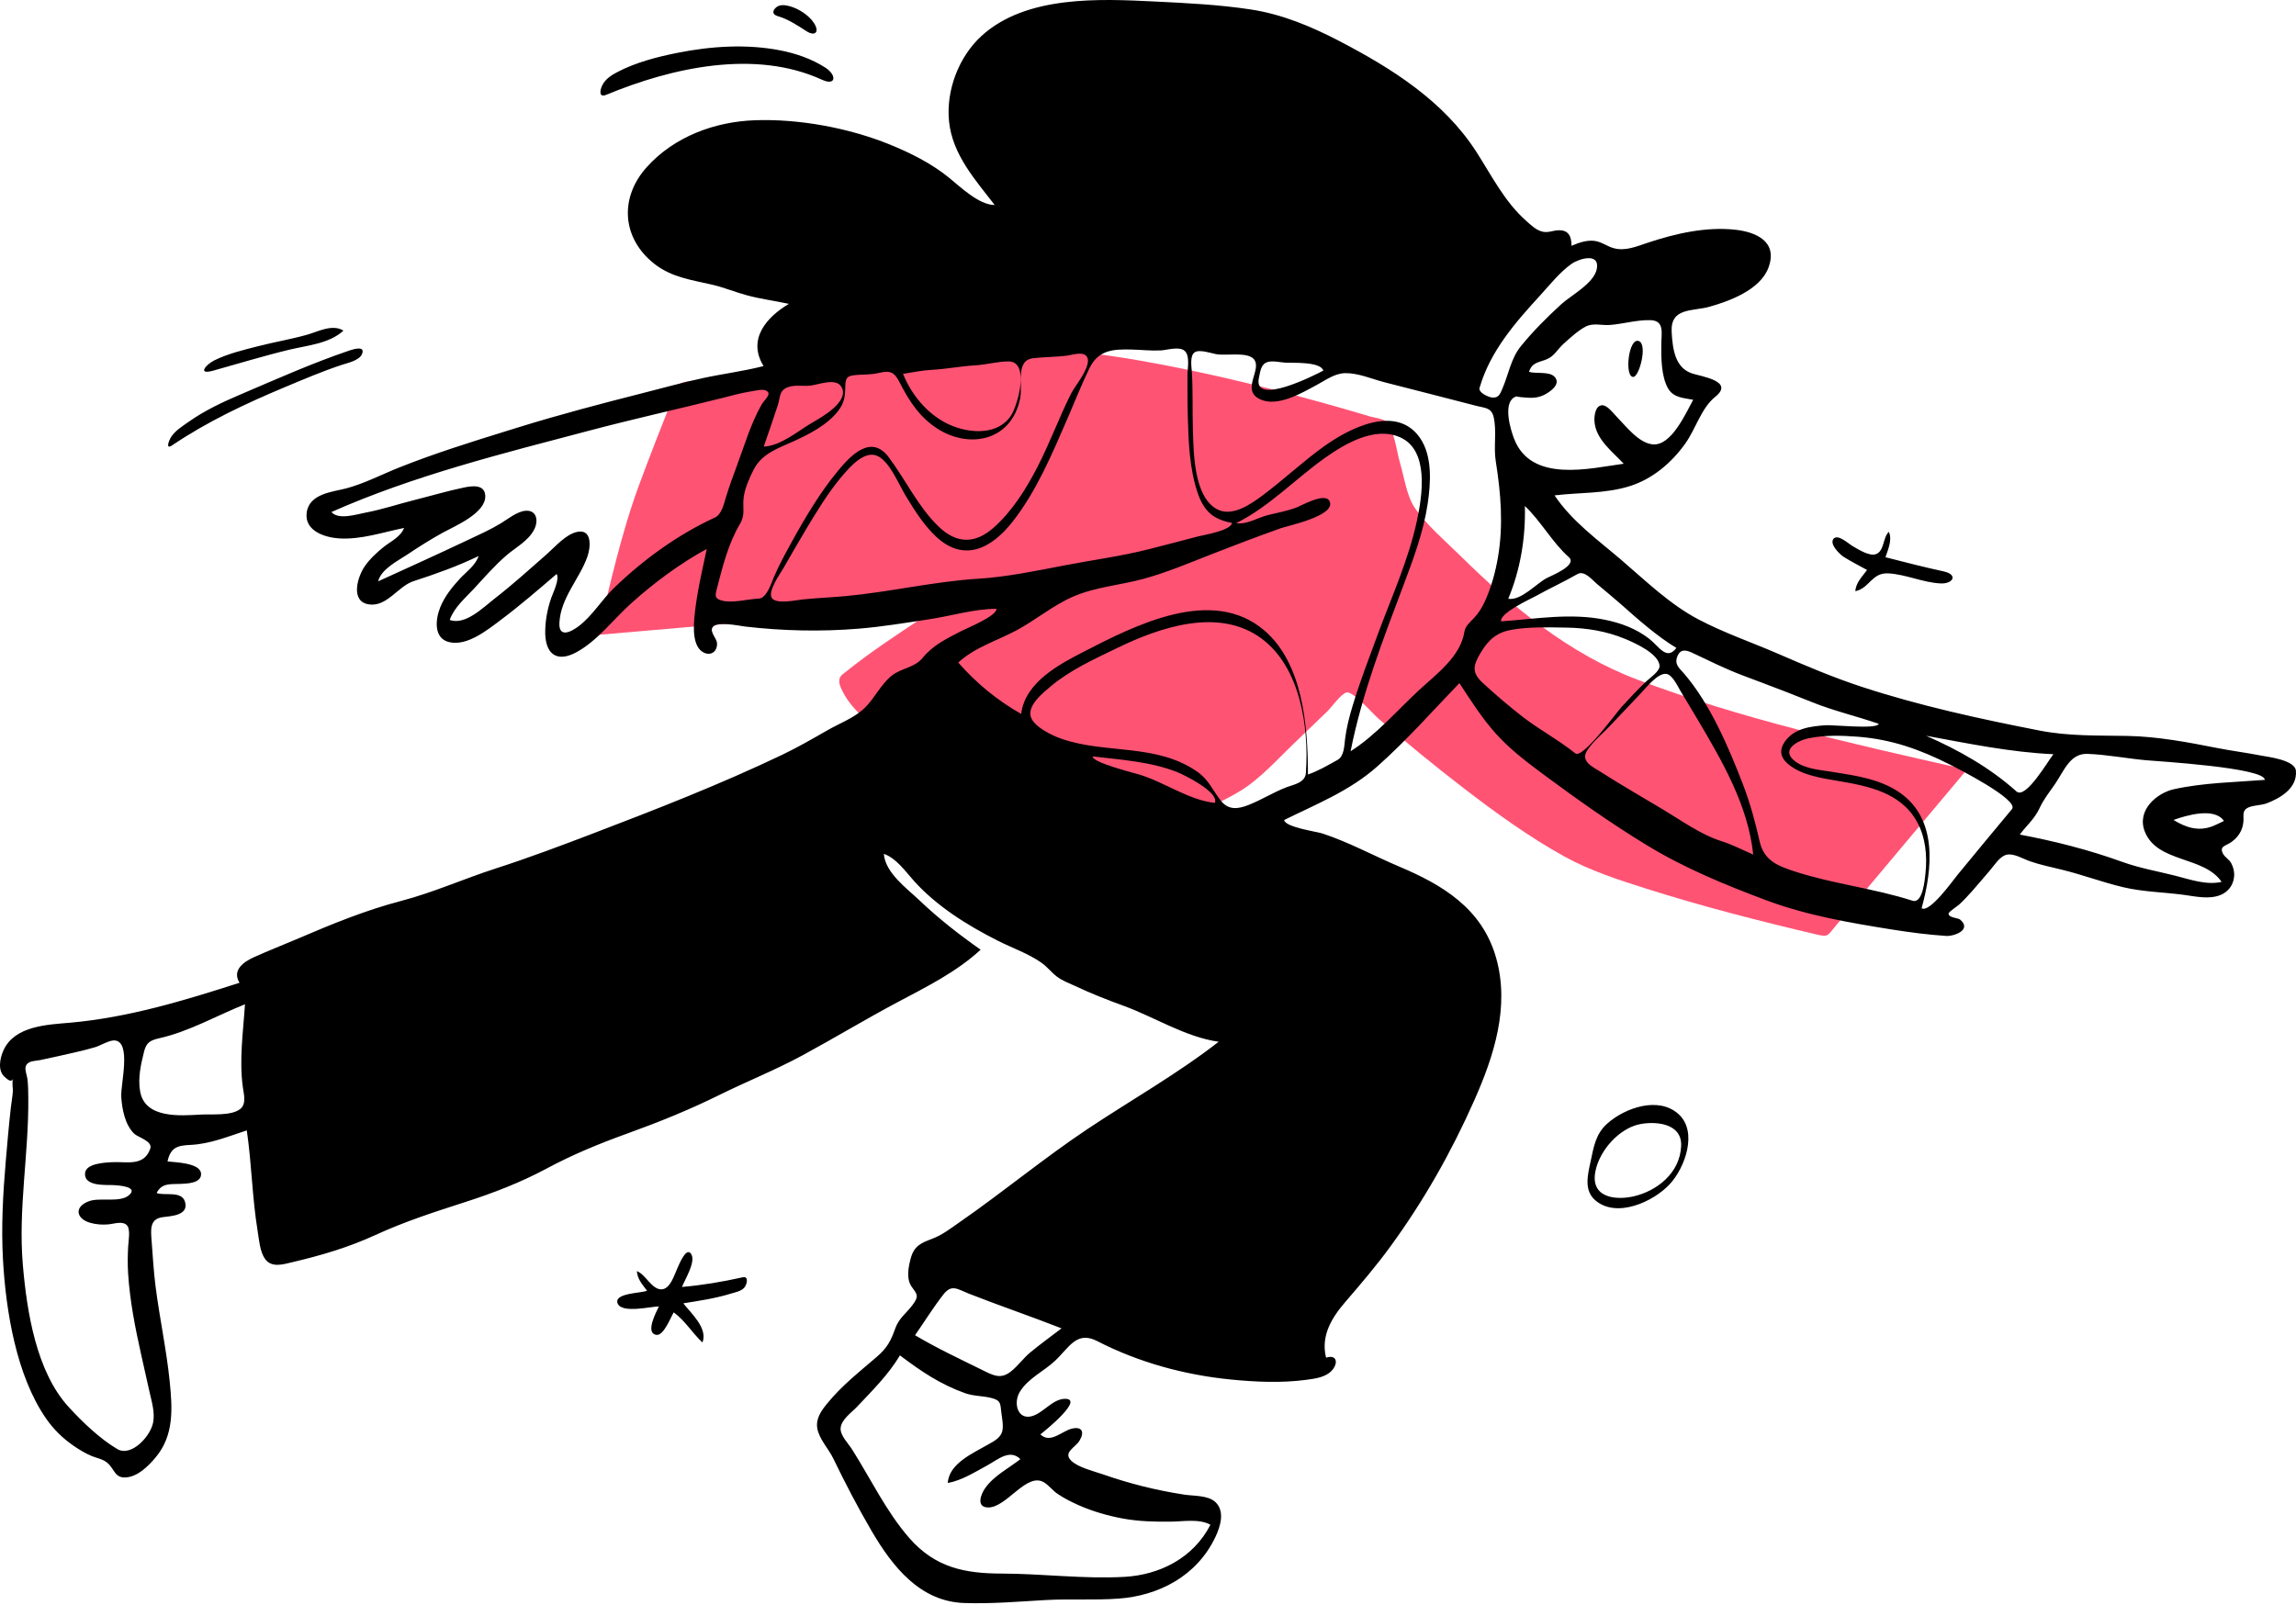 <svg width="276" height="193" viewBox="0 0 276 193" fill="none" xmlns="http://www.w3.org/2000/svg">
<path fill-rule="evenodd" clip-rule="evenodd" d="M71.879 76.333C73.329 70.27 74.696 64.076 76.847 58.25C78.194 54.603 79.621 50.99 81.05 47.381C81.249 46.88 81.332 46.397 81.718 46.148C82.233 45.815 83.299 45.822 83.88 45.707C92.136 44.079 100.478 42.837 108.847 42.138C118.398 41.34 127.709 41.705 137.16 43.378C145.242 44.809 153.244 46.782 161.159 49.04C162.323 49.372 163.485 49.711 164.644 50.06C165.184 50.222 166.081 50.305 166.552 50.644C167.559 51.368 167.9 54.337 168.277 55.594C168.783 57.28 169.077 59.596 170.052 61.03C171.503 63.164 173.712 65.016 175.51 66.79C181.787 72.984 188.668 78.633 196.774 81.695C209.316 86.432 222.54 89.401 235.532 92.336C235.835 92.404 236.137 92.472 236.439 92.539C233.076 96.544 229.713 100.548 226.35 104.553C224.454 106.81 222.558 109.067 220.662 111.325C219.687 112.485 219.794 112.693 218.415 112.369C211.507 110.749 204.611 108.982 197.828 106.828C194.502 105.773 191.12 104.677 188.026 102.967C183.768 100.614 179.771 97.705 175.881 94.717C172.404 92.046 169.008 89.251 165.673 86.378C165.016 85.811 162.644 83.081 161.875 83.259C161.211 83.412 160.063 85.036 159.577 85.508C158.292 86.759 157.001 88.004 155.703 89.239C153.637 91.203 151.527 93.609 149.114 95.087C146.571 96.646 143.656 97.707 140.972 98.948C139.474 99.64 137.976 100.329 136.477 101.017C136.085 101.197 135.539 101.587 135.117 101.597C133.867 101.625 132.053 100.533 130.894 100.108C127.917 99.015 124.962 97.853 122.037 96.607C115.792 93.947 108.929 91.056 103.789 86.269C102.893 85.434 102.016 84.499 101.423 83.384C101.217 82.997 100.911 82.458 100.89 82.001C100.857 81.273 101.238 81.13 101.804 80.675C104.727 78.326 107.879 76.278 110.979 74.214C111.708 73.729 112.437 73.246 113.17 72.768L76.948 75.895C75.259 76.041 73.569 76.187 71.879 76.333Z" fill="#FF5374"/>
<path fill-rule="evenodd" clip-rule="evenodd" d="M138.814 0.181C142.641 0.368 146.564 0.56 150.358 1.139C154.139 1.716 157.668 3.192 161.086 4.979C167.248 8.201 173.546 12.118 177.51 18.316C179.363 21.214 180.874 24.248 183.432 26.529C184.031 27.063 184.683 27.704 185.477 27.867C186.108 27.997 186.665 27.722 187.284 27.689C188.464 27.626 188.911 28.295 188.911 29.556C189.797 29.176 190.761 28.832 191.728 28.971C192.535 29.088 193.177 29.612 193.953 29.832C195.352 30.23 196.722 29.635 198.053 29.192C201.414 28.074 205.106 27.227 208.638 27.626C210.964 27.889 213.783 28.974 212.579 32.195C211.58 34.868 207.844 36.221 205.485 36.885C203.478 37.451 200.779 36.946 200.949 39.923C201.067 42.001 201.36 44.231 203.414 44.905C204.541 45.275 208.531 45.825 206.201 47.701C204.48 49.085 203.879 51.523 202.57 53.353C200.902 55.686 198.64 57.572 195.996 58.424C193.038 59.377 189.907 59.194 186.869 59.563C189.009 62.739 192.099 64.923 194.912 67.338C197.87 69.878 200.723 72.653 204.146 74.463C207.214 76.085 210.529 77.212 213.698 78.588C217.026 80.032 220.377 81.461 223.813 82.586C230.742 84.857 238.031 86.443 245.155 87.836C248.671 88.523 252.118 88.422 255.669 88.483C259.312 88.546 262.953 89.233 266.529 89.938C268.262 90.281 270.012 90.496 271.746 90.837C272.577 91.001 275.87 91.361 275.988 92.671C276.18 94.804 274.034 96 272.463 96.595C271.792 96.849 270.711 96.812 270.13 97.161C269.501 97.539 269.746 98.096 269.675 98.828C269.57 99.891 269.04 100.656 268.229 101.247C267.561 101.732 266.757 101.713 267.217 102.632C267.429 103.056 267.96 103.323 268.205 103.77C268.484 104.28 268.613 104.84 268.556 105.427C268.457 106.454 267.826 107.238 266.945 107.602C265.537 108.182 263.885 107.771 262.443 107.583C260.031 107.267 257.583 107.236 255.202 106.668C252.72 106.077 250.305 105.165 247.82 104.559C246.546 104.248 245.27 103.988 244.024 103.557C243.214 103.277 242.043 102.549 241.18 102.777C240.372 102.991 239.74 104.04 239.212 104.649C238.483 105.489 237.777 106.352 237.036 107.18C236.545 107.729 236.041 108.266 235.505 108.764C235.33 108.926 234.254 109.634 234.239 109.824C234.197 110.36 235.372 110.351 235.624 110.565C237.086 111.808 234.888 112.594 233.94 112.532C231.754 112.388 229.557 112.1 227.392 111.755C222.237 110.932 217.096 110.045 212.167 108.188C207.292 106.352 202.534 104.399 198.025 101.662C193.697 99.035 189.51 96.064 185.422 93.029C183.438 91.555 181.44 90.029 179.765 88.152C178.127 86.317 176.791 84.21 175.433 82.136C172.179 85.514 169.048 89.067 165.553 92.163C162.229 95.109 158.232 96.683 154.365 98.597C154.491 99.466 158.27 99.987 158.961 100.213C162.113 101.244 165.138 102.899 168.205 104.197C173.306 106.356 178.146 109.166 179.845 115.162C181.515 121.058 179.578 126.993 177.215 132.319C174.426 138.607 171.114 144.431 167.11 149.912C165.406 152.244 163.571 154.39 161.702 156.562C160.107 158.415 158.74 160.609 159.408 163.243C160.692 162.812 160.927 163.888 160.088 164.8C159.342 165.61 158.053 165.767 157.057 165.901C154.038 166.308 150.919 166.164 147.897 165.862C142.394 165.311 136.878 163.817 131.896 161.248C129.417 159.969 128.52 162.031 126.816 163.627C125.474 164.883 123.627 165.697 122.608 167.322C121.769 168.659 122.317 170.772 124.059 170.271C125.414 169.881 126.503 168.255 127.938 168.193C130.486 168.082 125.679 171.99 125.064 172.467C126.282 173.637 127.662 172.032 128.89 171.764C130.068 171.507 130.396 172.162 129.769 173.218C129.28 174.04 127.743 174.623 128.765 175.624C129.612 176.453 131.49 176.89 132.53 177.253C135.774 178.387 139.002 179.194 142.379 179.712C143.47 179.879 145.218 179.772 146.103 180.603C147.269 181.7 146.707 183.517 146.116 184.773C143.88 189.531 139.231 191.87 134.455 192.212C131.515 192.423 128.546 192.219 125.596 192.389C122.363 192.576 119.123 192.854 115.883 192.739C110.674 192.555 107.36 188.507 104.763 184.056C103.113 181.228 101.592 178.318 100.164 175.354C99.606 174.197 98.438 172.997 98.239 171.697C98.06 170.526 98.755 169.586 99.43 168.758C101.207 166.577 103.345 164.913 105.434 163.111C106.626 162.083 107.085 161.231 107.616 159.734C108.063 158.474 108.922 157.935 109.679 156.929C110.512 155.823 110.25 155.627 109.601 154.723C108.921 153.777 109.188 152.382 109.474 151.311C109.883 149.774 110.761 149.436 112.072 148.94C113.267 148.489 114.28 147.697 115.34 146.962C120.576 143.333 125.509 139.226 130.809 135.698C136.038 132.217 141.503 129.142 146.493 125.258C142.441 124.672 138.868 122.319 135.045 120.926C133.083 120.212 131.14 119.448 129.242 118.553C128.517 118.212 127.672 117.908 127.026 117.406C126.376 116.901 125.877 116.237 125.195 115.759C123.579 114.625 121.658 113.98 119.92 113.096C118.043 112.142 116.19 111.099 114.446 109.884C112.818 108.75 111.254 107.454 109.9 105.956C108.822 104.763 107.773 103.208 106.246 102.66C106.406 104.946 109.041 106.839 110.484 108.215C112.827 110.448 115.263 112.345 117.882 114.189C114.944 116.894 111.364 118.656 107.924 120.484C104.057 122.538 100.297 124.816 96.445 126.902C93.182 128.67 89.749 130.032 86.432 131.674C82.854 133.446 79.171 134.931 75.437 136.279C72.058 137.499 68.877 138.8 65.689 140.513C62.59 142.177 59.274 143.45 55.958 144.519C52.233 145.719 48.679 146.861 45.096 148.507C41.865 149.99 38.621 150.939 35.202 151.746C34.073 152.012 32.623 152.501 31.832 151.325C31.232 150.435 31.142 149.061 30.97 148.013C30.311 144.004 30.259 139.93 29.666 135.915C27.415 136.645 25.284 137.543 22.909 137.659C21.416 137.732 20.509 137.897 20.138 139.649C21.001 139.754 24.086 139.8 24.169 141.115C24.245 142.301 22.378 142.313 21.716 142.346C20.532 142.403 19.458 142.195 18.826 143.441C19.757 143.811 21.823 143.137 22.235 144.484C22.767 146.221 20.353 146.217 19.485 146.357C17.969 146.601 18.125 147.88 18.229 149.247C18.366 151.046 18.469 152.848 18.695 154.638C19.178 158.462 20.005 162.229 20.396 166.068C20.735 169.387 20.925 172.575 18.718 175.22C17.831 176.283 16.598 177.507 15.203 177.634C13.788 177.762 13.814 176.697 12.933 175.912C12.393 175.432 11.678 175.334 11.042 175.075C10.269 174.759 9.518 174.298 8.823 173.82C7.542 172.938 6.423 171.844 5.517 170.529C1.975 165.385 0.709 157.698 0.358 151.46C0.135 147.494 0.358 143.522 0.696 139.571C0.879 137.442 1.062 135.313 1.302 133.192C1.376 132.535 1.5 131.876 1.546 131.217C1.572 130.839 1.403 130.076 1.582 129.714C1.353 130.176 0.948 129.835 0.545 129.471C-0.286 128.721 -0.03 127.279 0.414 126.293C1.754 123.318 5.769 123.203 8.381 122.971C15.402 122.35 22.072 120.326 28.794 118.164C27.845 116.637 29.337 115.629 30.494 115.104C32.278 114.295 34.119 113.583 35.919 112.811C39.985 111.065 43.965 109.438 48.222 108.324C52.078 107.316 55.809 105.641 59.614 104.414C63.544 103.146 67.404 101.696 71.27 100.219C78.927 97.293 86.592 94.304 94.023 90.755C95.901 89.858 97.695 88.818 99.508 87.78C100.981 86.938 102.709 86.319 103.958 85.102C105.15 83.939 105.863 82.322 107.159 81.266C108.326 80.316 109.923 80.302 110.889 79.121C112.197 77.525 113.757 76.823 115.532 75.886C116.102 75.585 119.855 74.066 119.779 73.203C117.097 73.203 114.344 74.061 111.691 74.46C108.886 74.883 106.082 75.353 103.256 75.586C98.677 75.965 94.1 75.862 89.54 75.329C88.859 75.249 86.125 74.646 85.654 75.431C85.295 76.03 86.188 76.743 86.197 77.386C86.21 78.33 85.502 78.837 84.701 78.509C83.14 77.871 83.369 75.168 83.515 73.796C83.794 71.172 84.414 68.572 84.957 66.001C81.737 67.763 78.68 70.024 75.908 72.51C73.761 74.435 71.822 77.045 69.302 78.417C66.883 79.736 65.444 78.611 65.543 75.709C65.589 74.38 65.839 73.118 66.268 71.88C66.47 71.295 67.301 69.639 66.912 69.016C64.701 70.911 62.504 72.812 60.183 74.552C58.542 75.782 56.163 77.7 54.021 77.212C52.129 76.781 52.314 74.543 52.914 73.035C53.434 71.727 54.369 70.565 55.295 69.566C56.061 68.74 57.15 68 57.534 66.856C54.993 68.084 52.376 69.013 49.714 69.876C47.821 70.489 46.497 73.037 44.296 72.66C42.092 72.284 42.97 69.356 43.849 68.083C44.465 67.192 45.316 66.408 46.142 65.75C46.948 65.108 48.173 64.548 48.57 63.48C45.995 63.999 43.407 64.902 40.757 64.736C39.184 64.637 36.558 63.898 36.869 61.625C37.183 59.323 40.035 59.146 41.638 58.717C43.824 58.131 45.916 57.032 48.026 56.194C52.282 54.502 56.62 53.145 60.975 51.797L62.35 51.371C67.265 49.848 72.207 48.551 77.183 47.286C79.643 46.66 82.093 45.978 84.572 45.445C86.97 44.929 89.407 44.63 91.787 44.013C89.781 40.758 92.21 38.084 94.832 36.535C93.169 36.174 91.477 35.956 89.828 35.518C88.42 35.144 87.063 34.569 85.644 34.238C83.206 33.669 80.772 33.369 78.69 31.746C74.757 28.679 74.423 23.799 77.737 20.105C81.081 16.378 85.99 14.632 90.714 14.459C96.002 14.265 102.018 15.367 106.966 17.379C109.396 18.368 111.927 19.625 114.01 21.309C115.427 22.454 117.669 24.649 119.571 24.649C117.293 21.687 114.497 18.624 114.085 14.612C113.696 10.814 115.298 6.777 117.987 4.32C123.36 -0.587 132.227 -0.143 138.814 0.181ZM108.182 162.967C106.779 165.311 104.84 167.215 103.008 169.161C102.377 169.833 101.109 170.687 101.048 171.738C100.998 172.596 101.978 173.562 102.406 174.237C104.668 177.804 106.531 181.744 109.294 184.913C112.418 188.494 115.983 189.19 120.406 189.2C125.316 189.212 130.293 189.872 135.195 189.594C139.348 189.358 143.441 187.37 145.506 183.329C144.161 182.583 142.247 182.939 140.789 182.956C138.801 182.978 136.86 182.939 134.896 182.568C133.116 182.231 131.357 181.726 129.682 180.988C128.816 180.606 127.959 180.169 127.161 179.638C126.577 179.25 126.138 178.655 125.564 178.274C123.448 176.869 121.004 181.336 118.741 181.251C117.356 181.198 117.857 179.733 118.434 178.914C119.475 177.434 121.29 176.52 122.661 175.441C121.385 174.178 119.943 175.503 118.728 176.163C117.209 176.988 115.63 178 113.933 178.31C114.06 175.959 117.036 174.698 118.677 173.741C119.408 173.316 120.323 172.921 120.503 171.985C120.639 171.281 120.407 170.279 120.338 169.568C120.251 168.665 120.187 168.376 119.292 168.121C118.206 167.812 117.113 167.901 116.025 167.515C113.048 166.459 110.733 164.89 108.182 162.967ZM11.443 125.908C10.716 126.124 9.981 126.312 9.243 126.479C7.782 126.811 6.319 127.155 4.852 127.456C4.117 127.606 3.3 127.511 3.083 128.265C2.972 128.652 3.252 129.348 3.3 129.749C3.387 130.474 3.392 131.209 3.4 131.939C3.477 138.662 2.169 145.348 2.745 152.071C3.231 157.753 4.37 164.938 8.252 169.17C9.928 170.997 11.99 172.981 14.1 174.229C15.754 175.207 18.065 172.752 18.403 171.052C18.645 169.834 18.241 168.548 17.978 167.374C17.641 165.87 17.299 164.366 16.966 162.86C16.253 159.647 15.605 156.404 15.4 153.1C15.333 152.015 15.348 150.97 15.405 149.889C15.435 149.302 15.692 147.888 15.31 147.386C14.817 146.736 13.689 147.161 13.021 147.216C12.288 147.277 11.573 147.23 10.858 147.029C9.154 146.551 8.856 145.095 10.716 144.421C12.014 143.95 14.388 144.632 15.479 143.727C16.76 142.662 14.17 142.516 13.565 142.488C12.759 142.452 10.088 142.678 10.224 141.064C10.325 139.868 12.625 139.788 13.43 139.737C15.149 139.629 17.324 140.321 18.067 138.093C18.365 137.2 16.572 136.747 16.122 136.304C15.028 135.228 14.67 133.383 14.576 131.872C14.484 130.386 15.844 125.234 13.771 125.098C13.135 125.056 12.076 125.719 11.443 125.908ZM113.407 155.639C112.187 157.201 111.132 158.911 109.996 160.544C112.661 162.125 115.387 163.396 118.143 164.756C119.397 165.374 120.275 165.865 121.488 164.927C122.358 164.255 123.011 163.299 123.86 162.599C125.08 161.595 126.356 160.674 127.607 159.716C123.915 158.268 120.167 156.998 116.476 155.547C115.096 155.004 114.403 154.363 113.407 155.639ZM83.01 150.678C83.799 151.538 82.279 153.923 81.98 154.739C84.428 154.53 86.855 154.115 89.259 153.581C90.077 153.399 89.776 154.471 89.469 154.824C89.091 155.261 88.333 155.393 87.827 155.549C85.963 156.123 84.052 156.4 82.141 156.706C83.016 157.864 85.121 159.674 84.443 161.415C83.22 160.282 82.341 158.774 80.988 157.795C80.598 158.422 79.787 160.633 78.898 160.497C77.504 160.285 78.917 157.701 79.208 157.079C78.269 157.079 74.74 157.965 74.247 156.722C73.743 155.451 77.149 155.492 77.779 155.191L77.662 155.037L77.544 154.885C77.073 154.274 76.621 153.673 76.557 152.835C77.61 153.225 78.314 154.999 79.471 155.025C80.569 155.049 81.058 153.277 81.449 152.437C81.672 151.96 82.427 150.042 83.01 150.678ZM201.774 133.956C204.134 136.096 202.531 140.412 200.745 142.352C198.744 144.526 194.29 146.522 191.754 144.307C190.366 143.094 190.867 141.244 191.209 139.631C191.589 137.838 191.825 136.327 193.206 135.097C195.355 133.183 199.38 131.785 201.774 133.956ZM196.984 135.199C194.681 135.726 192.348 138.199 191.801 140.747C191.083 144.089 194.311 144.334 196.437 143.831C199.111 143.199 201.953 141.091 202.089 137.784C202.207 134.93 198.772 134.791 196.984 135.199ZM29.448 120.75C26 122.13 22.759 124.017 19.142 124.836C18.038 125.086 17.585 125.359 17.312 126.464C16.929 128.012 16.567 129.58 16.84 131.196C17.407 134.553 21.752 134.142 24.165 134.01C25.403 133.942 27.786 134.186 28.86 133.355C29.645 132.748 29.316 131.61 29.194 130.724C28.736 127.412 29.235 124.06 29.448 120.75ZM217.421 88.766C216.152 89.023 213.957 90.135 215.777 91.529C216.991 92.459 218.798 92.572 220.225 92.802C223.011 93.251 225.985 93.638 228.403 95.328C232.883 98.459 232.334 104.367 230.994 109.202C231.96 109.813 234.795 105.818 235.329 105.168C237.495 102.532 239.67 99.905 241.854 97.286C242.789 96.166 235.126 92.297 234.437 91.949C230.797 90.108 227.399 88.895 223.316 88.579C221.38 88.43 219.337 88.377 217.421 88.766ZM201.617 78.966C201.269 79.909 201.878 80.336 202.438 80.987C205.568 84.627 207.772 89.78 209.515 94.299C210.384 96.552 210.993 98.825 211.531 101.185C212.059 103.502 213.736 104.121 215.746 104.779C220.375 106.293 225.247 106.801 229.892 108.297C231.137 108.697 231.381 105.756 231.459 105.01C231.682 102.888 231.475 100.672 230.438 98.802C228.476 95.265 224.545 94.513 221.037 93.911C219.032 93.566 216.389 93.211 214.802 91.737C214.005 90.997 213.893 90.148 214.514 89.229C215.647 87.552 217.641 87.337 219.424 87.2C220.292 87.133 225.666 87.717 225.842 87.034C223.166 86.096 220.419 85.478 217.782 84.406C215.725 83.57 213.652 82.78 211.577 81.997L209.501 81.215C207.39 80.419 205.457 79.451 203.432 78.493C202.671 78.133 201.973 78 201.617 78.966ZM247.008 94.304C246.338 95.273 245.673 96.086 245.171 97.175C244.585 98.445 243.612 99.255 242.799 100.345C247.021 101.146 251.049 102.163 255.117 103.63C257.205 104.384 259.363 104.756 261.499 105.295C263.291 105.748 265.201 106.45 267.057 106.035C264.943 102.904 259.306 103.769 257.822 99.977C256.812 97.397 259.294 95.34 261.324 94.892C264.868 94.11 268.647 94.05 272.247 93.771C272.285 92.29 259.216 91.524 257.924 91.404C255.629 91.19 253.235 90.728 250.944 90.643C248.819 90.563 248.124 92.691 247.008 94.304ZM197.138 83.473C195.879 84.781 194.647 86.118 193.389 87.428C192.563 88.289 191.443 89.206 190.791 90.232C189.959 91.542 191.416 92.172 192.387 92.792C194.839 94.357 197.372 95.818 199.867 97.307C202.108 98.644 204.438 100.347 206.912 101.129C208.235 101.548 209.477 102.197 210.753 102.747C210.138 96.808 206.966 91.413 204.04 86.462C203.369 85.325 202.675 84.204 202.003 83.068C201.665 82.495 201.037 81.145 200.328 81.028C199.279 80.856 197.774 82.813 197.138 83.473ZM261.276 98.589C262.81 99.533 264.347 100.013 266.076 99.3C266.501 99.113 266.923 98.916 267.339 98.708C266.187 97.018 262.778 98.048 261.276 98.589ZM134.277 77.921C131.559 79.238 128.652 80.55 126.288 82.538C125.415 83.272 123.465 84.813 123.922 86.211C124.312 87.408 126.471 88.428 127.496 88.792C132.888 90.711 139.024 89.315 143.989 92.837C145.333 93.79 145.771 95.035 146.769 96.288C147.672 97.421 148.814 97.281 150.027 96.81C151.62 96.193 153.088 95.247 154.687 94.641C155.505 94.331 156.894 94.126 156.979 92.939C157.379 87.348 156.269 80.224 151.685 76.803C146.538 72.962 139.438 75.42 134.277 77.921ZM131.362 90.951C131.231 91.66 136.332 92.943 136.886 93.108C139.967 94.02 142.845 96.189 146.036 96.538C146.59 95.208 142.171 93.09 141.472 92.817C138.282 91.572 134.712 91.346 131.362 90.951ZM231.54 88.468C235.407 90.171 239.156 92.258 242.398 95.159C243.516 96.159 246.233 91.411 246.841 90.683C241.69 90.453 236.613 89.397 231.54 88.468ZM159.254 55.069C155.668 57.616 152.546 60.945 148.609 62.898C149.841 63.106 151.186 62.249 152.362 61.948C153.508 61.655 154.666 61.462 155.781 61.047C156.466 60.793 159.295 59.149 159.826 60.263C160.656 62.004 154.813 63.208 153.983 63.505C151.177 64.507 148.39 65.557 145.614 66.647C142.924 67.704 140.237 68.841 137.458 69.6C134.635 70.37 131.643 70.569 128.929 71.765C126.529 72.824 124.467 74.575 122.153 75.811C119.831 77.051 117.193 77.817 115.192 79.662C117.368 82.158 119.941 84.248 122.756 85.84C123.207 82.033 127.357 79.866 130.196 78.403C136.386 75.213 145.682 70.403 151.991 75.808C156.602 79.759 157.227 87.255 157.227 93.124C158.475 92.696 159.616 92.016 160.776 91.374C161.58 90.929 161.589 89.691 161.69 88.863C161.855 87.509 162.196 86.197 162.587 84.897C163.453 82.022 164.537 79.217 165.569 76.409C167.241 71.865 169.301 67.385 170.328 62.605C170.998 59.486 171.796 54.124 168.298 52.576C165.271 51.236 161.711 53.324 159.254 55.069ZM143.596 42.373C143.011 42.794 143.23 44.058 143.269 44.692C143.414 46.997 143.324 49.312 143.395 51.622C143.483 54.436 143.502 59.596 146.201 61.174C148.047 62.253 150.343 60.636 151.816 59.535C154.309 57.673 156.596 55.51 159.124 53.691C162.12 51.536 167.797 48.554 170.664 52.609C172.216 54.804 171.998 58.074 171.611 60.627C171.1 63.996 169.907 67.192 168.721 70.34C166.271 76.841 163.715 83.448 162.353 90.33C165.458 88.346 167.874 85.486 170.584 82.974C172.593 81.112 175.576 78.973 176.04 75.938C176.145 75.253 176.762 74.765 177.187 74.306C177.739 73.709 178.128 73.105 178.478 72.344C179.251 70.662 179.753 68.846 180.069 67.006C180.733 63.146 180.417 59.303 179.805 55.465C179.528 53.73 179.934 51.868 179.558 50.176C179.296 49.001 178.525 49.071 177.5 48.804C173.806 47.842 170.105 46.909 166.408 45.956C164.907 45.568 163.275 44.842 161.716 44.866C160.436 44.886 159.362 45.706 158.257 46.3C156.445 47.275 153.563 48.981 151.481 48.011C149.055 46.881 151.882 44.33 150.666 43.122C149.831 42.295 147.339 42.791 146.208 42.585C145.588 42.473 144.165 41.963 143.596 42.373ZM181.769 75.71C180.005 76.009 178.983 76.832 178.012 78.446C177.024 80.087 176.907 80.899 178.315 82.183C179.833 83.568 181.422 84.935 183.034 86.182C185.077 87.763 187.344 88.959 189.363 90.578C190.247 91.287 194.261 85.728 194.958 84.966C195.919 83.914 196.905 82.86 197.936 81.892C198.312 81.538 199.493 80.718 199.494 80.116C199.495 78.596 196.359 77.235 195.349 76.817C193.088 75.879 190.717 75.501 188.308 75.461C186.172 75.427 183.885 75.352 181.769 75.71ZM189.631 69.021C187.975 69.967 186.244 70.763 184.578 71.689C183.986 72.018 180.258 73.701 180.446 74.708C184.642 74.422 188.819 73.659 193.002 74.532C194.88 74.924 196.67 75.582 198.239 76.795C199.428 77.713 200.334 79.478 201.515 77.907C199.105 76.439 196.935 74.493 194.798 72.604C193.863 71.777 192.9 70.999 191.951 70.195C191.386 69.716 190.455 68.551 189.631 69.021ZM90.387 47.04C89.074 47.238 87.795 47.612 86.506 47.933C81.284 49.233 76.042 50.401 70.834 51.777C60.446 54.521 49.747 57.168 39.841 61.565C40.674 62.554 42.881 61.837 43.914 61.643C45.938 61.263 47.901 60.599 49.9 60.098C51.855 59.608 53.818 59.023 55.789 58.615C56.697 58.427 58.298 58.179 58.335 59.642C58.387 61.717 54.638 63.269 53.262 64.027C51.79 64.838 50.366 65.734 48.965 66.677C47.857 67.422 45.815 68.416 45.456 69.898C49.05 68.261 52.645 66.631 56.217 64.939C57.562 64.301 58.925 63.701 60.206 62.923C61.06 62.405 62.159 61.495 63.17 61.413C64.539 61.302 64.766 62.639 64.189 63.717C63.467 65.067 61.977 65.829 60.882 66.773C59.485 67.978 58.249 69.399 56.991 70.763C55.947 71.895 54.602 73.009 54.057 74.539C55.934 75.214 58.067 73.051 59.446 71.982C61.613 70.301 63.632 68.474 65.7 66.658C66.758 65.729 68.019 64.224 69.411 63.947C71.175 63.595 71.029 65.764 70.601 66.959C69.645 69.631 67.406 71.859 67.246 74.871C67.147 76.726 68.608 76.02 69.583 75.276C71.225 74.023 72.336 72.114 73.826 70.677C77.413 67.217 81.52 64.265 85.957 62.215C86.752 61.848 87.037 60.532 87.279 59.74C87.639 58.558 88.054 57.413 88.487 56.258C89.436 53.729 90.214 50.995 91.544 48.658C91.915 48.007 92.871 47.343 92.08 46.959C91.65 46.751 90.831 46.973 90.387 47.04ZM128.271 42.761C126.926 42.93 125.566 42.914 124.219 43.067C122.021 43.316 122.98 46.191 122.626 47.923C121.583 53.022 116.556 53.985 112.747 51.579C110.603 50.226 109.317 48.286 108.164 46.016C107.507 44.722 107.018 44.514 105.659 44.838C104.726 45.06 103.877 45.013 102.928 45.087C101.734 45.18 101.63 45.453 101.605 46.674C101.584 47.759 101.439 48.511 100.767 49.39C99.486 51.064 97.339 52.166 95.51 53.008C93.677 53.851 91.601 54.477 90.594 56.47C90.087 57.474 89.543 58.674 89.396 59.816C89.236 61.063 89.63 61.837 88.953 62.988C87.546 65.38 86.901 67.995 86.19 70.714C85.959 71.6 85.867 71.964 86.766 72.208C88.057 72.557 89.889 72.027 91.213 71.971C92.158 71.931 92.71 70.141 93.017 69.415C93.614 68.004 94.346 66.668 95.079 65.333C96.74 62.308 98.517 59.303 100.687 56.66C102.325 54.665 104.743 52.182 106.84 54.985C108.884 57.717 110.357 60.916 112.815 63.298C114.977 65.392 117.205 65.426 119.447 63.441C121.655 61.486 123.333 58.82 124.705 56.16C126.189 53.283 127.308 50.212 128.754 47.318C129.207 46.411 131.3 43.957 130.663 42.906C130.232 42.196 128.875 42.685 128.271 42.761ZM139.528 42.134C138.345 42.194 137.155 42.051 135.971 42.025C133.83 41.98 132.039 42.06 130.963 44.267C130.014 46.214 129.205 48.285 128.339 50.279C126.457 54.61 124.61 59.042 121.721 62.728C119.161 65.993 115.854 67.638 112.523 64.519C111.047 63.136 109.925 61.351 108.866 59.597C108.016 58.191 107.047 55.717 105.624 54.897C104.037 53.983 102.22 56.08 101.251 57.217C99.62 59.13 98.257 61.379 96.948 63.55C95.998 65.125 95.089 66.734 94.166 68.327C93.793 68.973 92.269 71.087 92.776 71.892C93.284 72.699 95.766 72.147 96.485 72.074C98.199 71.898 99.912 71.834 101.627 71.675C106.963 71.182 112.22 69.922 117.57 69.585C121.094 69.363 124.566 68.631 128.035 67.966C131.408 67.319 134.803 66.877 138.14 66.022C140.102 65.52 142.067 65.016 144.025 64.495C144.703 64.315 147.906 63.823 148.105 62.876C145.899 62.462 144.742 61.542 143.96 59.229C142.98 56.333 142.866 53.104 142.783 50.052C142.751 48.878 142.746 47.703 142.745 46.528L142.745 45.119C142.745 44.276 143.083 42.748 142.377 42.163C141.723 41.623 140.286 42.095 139.528 42.134ZM183.306 60.841C183.398 64.658 182.764 68.505 181.305 71.993C182.831 72.255 184.645 70.198 185.925 69.508C186.418 69.243 189.682 67.968 188.589 66.993C186.578 65.2 185.26 62.694 183.306 60.841ZM227.054 63.945C227.501 64.894 226.949 66.099 226.649 66.999C228.977 67.601 231.296 68.191 233.641 68.702C235.409 69.087 234.792 70.226 233.258 70.148C231.124 70.039 229.138 69.067 227.015 68.941C224.992 68.82 224.754 70.719 223.03 71.085C223.088 70.04 223.874 69.314 224.439 68.531C223.508 68.017 222.557 67.54 221.655 66.974C221.187 66.681 219.895 65.453 220.392 64.8C220.895 64.141 222.211 65.376 222.68 65.648C223.346 66.035 224.675 66.887 225.459 66.642C226.532 66.307 226.309 64.651 227.054 63.945ZM193.512 39.074C192.567 39.144 191.54 38.803 190.645 39.25C189.754 39.695 188.689 40.671 187.943 41.347C187.221 42.002 186.862 42.798 185.964 43.184C185.067 43.571 184.149 43.537 183.803 44.715C184.617 44.955 186.214 44.637 186.851 45.28C187.778 46.216 186.161 47.245 185.49 47.54C184.527 47.962 183.74 47.825 182.757 47.746C182.329 47.712 182.333 47.57 181.982 47.798C180.681 48.643 181.581 51.65 182.003 52.746C184.067 58.114 191.119 56.307 195.186 55.757C193.892 54.355 191.773 52.809 191.666 50.608C191.634 49.952 191.785 48.78 192.568 48.726C193.194 48.682 193.945 49.699 194.335 50.099C195.49 51.287 196.985 53.257 198.657 53.427C200.89 53.655 202.609 49.765 203.536 48.068C202.397 47.838 201.149 47.852 200.488 46.651C199.701 45.223 199.687 43.036 199.701 41.429C199.713 40.06 200.118 38.563 198.417 38.496C196.849 38.434 195.094 38.956 193.512 39.074ZM43.51 42.584C43.184 43.347 41.77 43.646 41.149 43.85C38.787 44.626 36.481 45.611 34.178 46.577C29.529 48.528 24.931 50.683 20.686 53.55C19.893 54.086 20.282 53.052 20.488 52.679C20.95 51.843 21.92 51.252 22.645 50.74C24.607 49.354 26.685 48.38 28.854 47.453C33.194 45.598 37.601 43.631 42.052 42.128C42.569 41.954 43.947 41.558 43.51 42.584ZM97.425 46.364C96.562 46.459 95.551 46.249 94.721 46.551C93.64 46.946 93.818 47.744 93.498 48.726C92.955 50.392 92.374 52.044 91.808 53.701C93.904 53.596 95.913 51.812 97.69 50.784C98.696 50.203 102.193 48.273 101.139 46.506C100.471 45.388 98.383 46.257 97.425 46.364ZM121.289 43.459C119.991 43.434 118.563 43.856 117.249 43.926C115.487 44.021 113.752 44.381 111.992 44.468C110.834 44.526 109.698 44.781 108.552 44.949C109.692 47.787 111.916 50.27 114.711 51.298C116.916 52.109 120.001 52.247 121.508 50.003C122.375 48.712 123.79 43.507 121.289 43.459ZM188.901 31.734C187.485 32.746 186.35 34.195 185.168 35.487C182.205 38.725 179.139 42.192 177.857 46.631C177.681 47.239 179.017 47.776 179.378 47.8C180.142 47.849 180.297 47.435 180.597 46.741C181.34 45.022 181.624 43.103 182.812 41.638C184.259 39.851 186.001 38.109 187.681 36.575C188.823 35.532 191.62 34.063 191.948 32.339C192.336 30.301 189.758 31.122 188.901 31.734ZM152.379 43.529C151.578 43.779 151.514 44.576 151.331 45.434C150.595 48.882 158.039 45.12 159.075 44.556C158.731 43.449 155.338 43.651 154.553 43.608C153.941 43.574 152.97 43.344 152.379 43.529ZM196.347 45.32C195.244 45.366 195.753 40.522 197.007 41.009C198.082 41.427 197.054 45.29 196.347 45.32ZM41.285 39.751C39.596 41.318 36.944 41.528 34.844 42.031C31.75 42.773 28.683 43.717 25.613 44.57C23.675 45.108 24.766 43.825 25.737 43.342C27.405 42.513 29.294 42.071 31.077 41.614C33.008 41.12 34.981 40.79 36.901 40.251C38.23 39.878 39.944 38.923 41.285 39.751ZM93.828 6.064C95.705 6.434 97.579 7.08 99.224 8.137C100.586 9.012 100.532 10.374 98.805 9.584C90.751 5.897 80.755 8.13 72.89 11.394C72.022 11.754 72.087 10.969 72.349 10.364C72.71 9.53 73.482 9.046 74.223 8.658C76.449 7.494 79.015 6.836 81.436 6.353C85.47 5.547 89.775 5.264 93.828 6.064ZM95.005 0.769C96.029 1.068 97.205 1.808 97.831 2.747C98.563 3.846 97.981 4.408 96.964 3.761C95.829 3.04 94.792 2.321 93.49 1.94C92.802 1.739 92.83 1.275 93.324 0.869C93.786 0.488 94.504 0.623 95.005 0.769Z" fill="black"/>
</svg>
